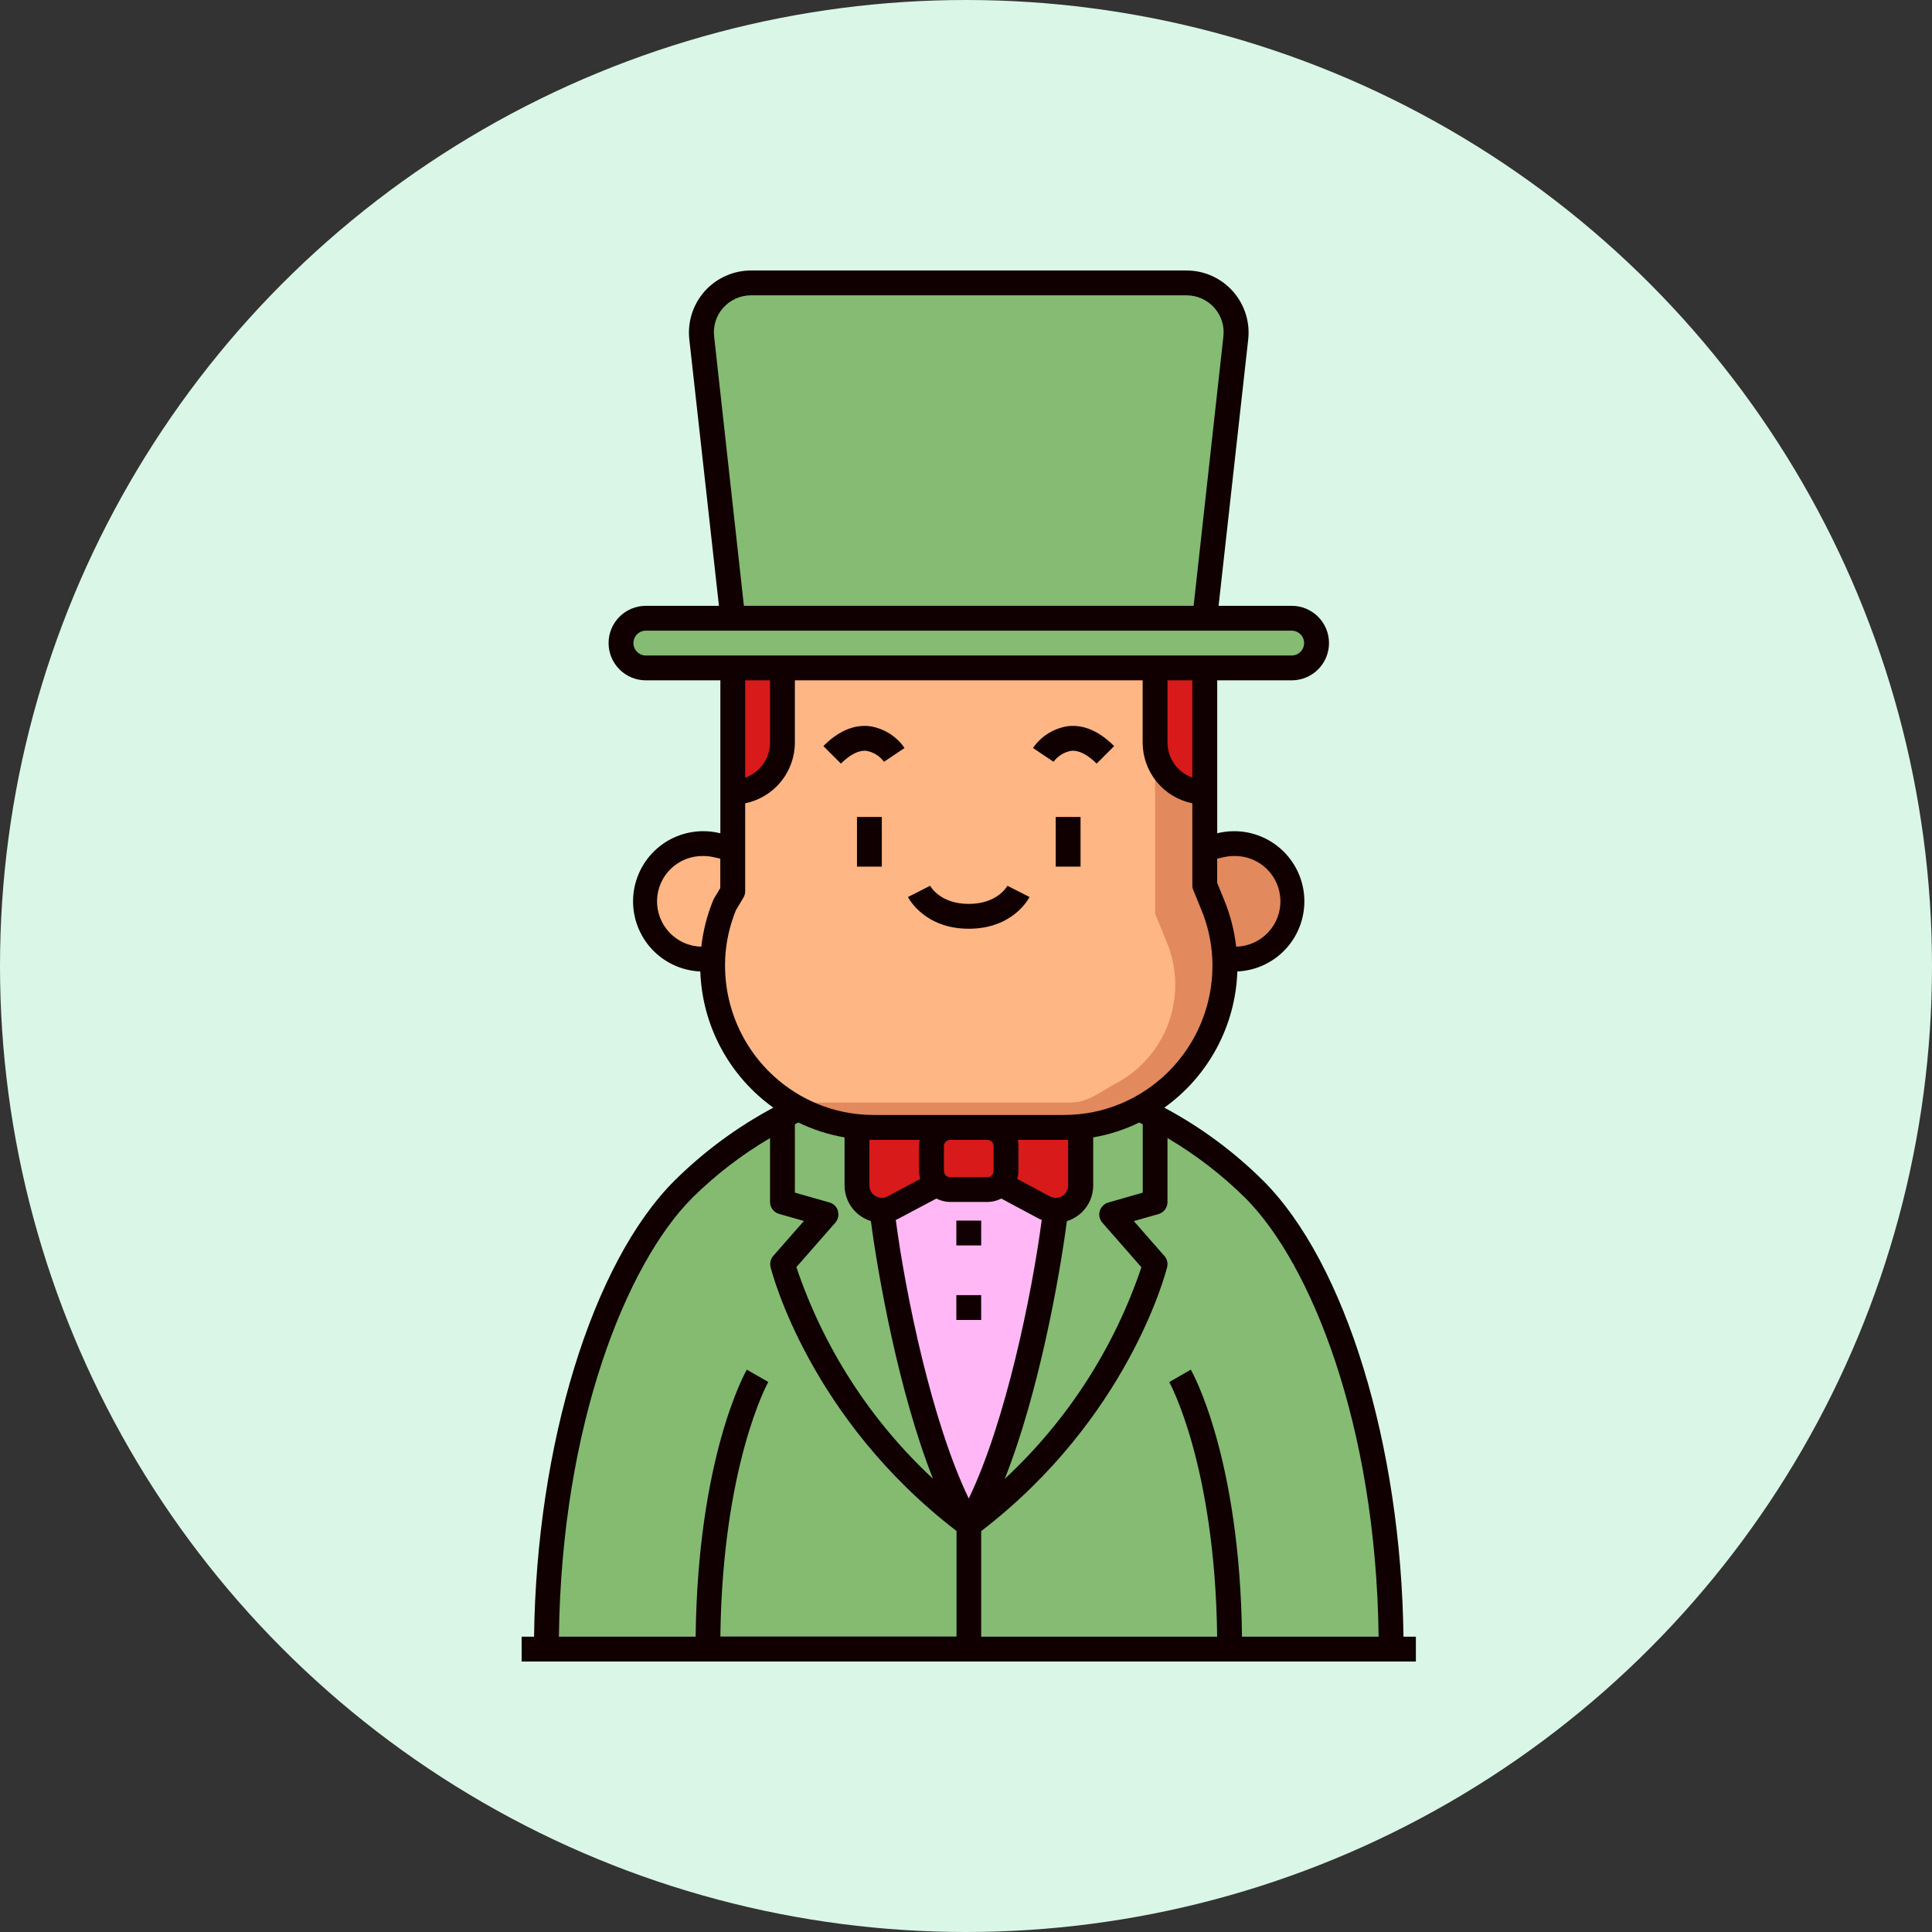 <svg width="100" height="100" viewBox="0 0 100 100" fill="none" xmlns="http://www.w3.org/2000/svg">
<rect x="0" y="0" width="100" height="100" fill="#333333" stroke="none"/>
<circle cx="50" cy="50" r="50" fill="#DAF6E7"/>
<path d="M28.286 85.357H72C72 74.429 68.786 65.429 64.929 61.572C63.187 59.855 61.169 58.442 58.96 57.393C60.355 56.646 61.512 55.521 62.296 54.146C63.08 52.771 63.46 51.202 63.392 49.621H63.537C63.942 49.667 64.353 49.63 64.743 49.511C65.134 49.393 65.496 49.196 65.808 48.933C66.119 48.669 66.374 48.345 66.555 47.98C66.737 47.614 66.842 47.216 66.864 46.809C66.886 46.401 66.824 45.993 66.683 45.611C66.541 45.228 66.323 44.878 66.042 44.583C65.76 44.288 65.421 44.053 65.046 43.893C64.671 43.734 64.266 43.653 63.858 43.655C63.642 43.657 63.427 43.682 63.215 43.729L62.357 43.919V32C62.357 29.102 61.206 26.322 59.156 24.272C57.107 22.223 54.327 21.072 51.429 21.072H48.857C45.959 21.072 43.179 22.223 41.13 24.272C39.08 26.322 37.929 29.102 37.929 32V43.928L37.071 43.739C36.859 43.691 36.644 43.667 36.428 43.665C36.02 43.662 35.615 43.743 35.24 43.903C34.864 44.063 34.526 44.297 34.244 44.593C33.963 44.888 33.745 45.238 33.603 45.62C33.462 46.003 33.4 46.411 33.422 46.818C33.444 47.226 33.549 47.624 33.731 47.989C33.912 48.355 34.167 48.679 34.478 48.943C34.79 49.206 35.152 49.403 35.543 49.521C35.933 49.639 36.344 49.677 36.749 49.63H36.894C36.828 51.21 37.208 52.777 37.992 54.15C38.777 55.523 39.932 56.647 41.326 57.393C39.117 58.442 37.099 59.855 35.357 61.572C31.5 65.429 28.286 74.429 28.286 85.357Z" fill="#FFB685"/>
<path d="M63.871 43.665C63.655 43.667 63.439 43.691 63.228 43.739L62.37 43.928V32C62.372 29.175 61.28 26.458 59.323 24.421C57.366 22.383 54.695 21.183 51.872 21.072C54.011 21.185 56.024 22.116 57.497 23.671C58.969 25.226 59.789 27.287 59.786 29.429V47.29L60.39 48.766C60.942 50.095 60.977 51.582 60.489 52.935C60 54.288 59.024 55.411 57.751 56.081C56.919 56.525 56.33 57.072 55.36 57.072H40.789C40.963 57.184 41.143 57.29 41.326 57.393C42.533 58.034 43.881 58.365 45.248 58.357H45.829C46.106 59.287 46.675 60.102 47.452 60.682C48.229 61.262 49.173 61.575 50.143 61.575C51.113 61.575 52.056 61.262 52.834 60.682C53.611 60.102 54.18 59.287 54.456 58.357H55.038C56.405 58.365 57.752 58.034 58.96 57.393C60.355 56.646 61.512 55.521 62.296 54.146C63.08 52.771 63.46 51.202 63.392 49.621H63.537C63.942 49.667 64.353 49.63 64.743 49.511C65.134 49.393 65.496 49.196 65.808 48.933C66.119 48.669 66.374 48.345 66.555 47.98C66.737 47.614 66.842 47.216 66.864 46.809C66.886 46.401 66.824 45.993 66.683 45.611C66.541 45.228 66.323 44.878 66.042 44.583C65.76 44.288 65.421 44.053 65.046 43.893C64.67 43.734 64.266 43.653 63.858 43.655L63.871 43.665Z" fill="#E2895D"/>
<path d="M40.5 34.572V38.429C40.5 39.111 40.229 39.765 39.747 40.247C39.265 40.729 38.611 41 37.929 41V34.572H40.5Z" fill="#D81A1A"/>
<path d="M62.357 34.572V41C61.675 41 61.021 40.729 60.539 40.247C60.057 39.765 59.786 39.111 59.786 38.429V34.572H62.357Z" fill="#D81A1A"/>
<path d="M50.143 78.928C47.703 74.801 46.103 66.435 45.643 62.645C45.85 62.642 46.053 62.589 46.234 62.491L48.484 61.288C48.575 61.38 48.684 61.452 48.803 61.5C48.922 61.549 49.05 61.573 49.179 61.571H51.107C51.363 61.571 51.608 61.469 51.789 61.288L54.039 62.491C54.221 62.589 54.423 62.642 54.63 62.645C54.183 66.435 52.583 74.801 50.143 78.928Z" fill="#FFB8F5"/>
<path d="M63.643 85.357H50.143V78.929C57.857 73.143 59.786 65.429 59.786 65.429L57.536 62.857L59.786 62.214V57.804C61.677 58.799 63.41 60.068 64.929 61.572C68.786 65.429 72 74.429 72 85.357H63.643Z" fill="#85BB72"/>
<path d="M66.857 32C67.198 32 67.525 32.136 67.766 32.377C68.007 32.618 68.143 32.945 68.143 33.286C68.143 33.627 68.007 33.954 67.766 34.195C67.525 34.436 67.198 34.571 66.857 34.571H33.429C33.088 34.571 32.761 34.436 32.52 34.195C32.279 33.954 32.143 33.627 32.143 33.286C32.143 32.945 32.279 32.618 32.52 32.377C32.761 32.136 33.088 32 33.429 32H66.857Z" fill="#85BB72"/>
<path d="M61.412 14.643C61.773 14.643 62.131 14.72 62.46 14.868C62.79 15.015 63.085 15.231 63.325 15.5C63.566 15.77 63.748 16.087 63.858 16.431C63.968 16.775 64.004 17.138 63.964 17.497L62.357 32H37.929L36.322 17.497C36.282 17.137 36.319 16.771 36.43 16.426C36.541 16.081 36.724 15.763 36.967 15.493C37.21 15.223 37.507 15.008 37.839 14.862C38.171 14.715 38.53 14.641 38.893 14.643H61.412Z" fill="#85BB72"/>
<path d="M59.786 57.804V62.214L57.536 62.857L59.786 65.429C59.786 65.429 57.857 73.143 50.143 78.929C52.583 74.802 54.183 66.435 54.643 62.645C54.984 62.645 55.311 62.51 55.552 62.269C55.793 62.027 55.929 61.7 55.929 61.359V58.315C56.99 58.206 58.019 57.892 58.96 57.39C59.22 57.512 59.497 57.65 59.786 57.804Z" fill="#85BB72"/>
<path d="M54.643 62.645C54.436 62.642 54.233 62.589 54.051 62.491L51.801 61.289C51.978 61.106 52.075 60.861 52.072 60.607V59.321C52.072 59.066 51.97 58.82 51.789 58.64C51.608 58.459 51.363 58.357 51.107 58.357H55.038C55.34 58.357 55.639 58.341 55.929 58.312V61.356C55.929 61.525 55.896 61.693 55.832 61.849C55.767 62.005 55.673 62.148 55.553 62.267C55.434 62.387 55.292 62.482 55.136 62.547C54.98 62.612 54.812 62.645 54.643 62.645Z" fill="#D81A1A"/>
<path d="M52.071 59.322V60.607C52.071 60.863 51.97 61.108 51.789 61.289C51.608 61.47 51.363 61.572 51.107 61.572H49.178C48.923 61.572 48.678 61.47 48.497 61.289C48.316 61.108 48.214 60.863 48.214 60.607V59.322C48.214 59.066 48.316 58.821 48.497 58.64C48.678 58.459 48.923 58.357 49.178 58.357H51.107C51.363 58.357 51.608 58.459 51.789 58.64C51.97 58.821 52.071 59.066 52.071 59.322Z" fill="#D81A1A"/>
<path d="M36.643 85.357H28.286C28.286 74.429 31.5 65.429 35.357 61.572C36.876 60.068 38.609 58.799 40.5 57.804V62.214L42.75 62.857L40.5 65.429C40.5 65.429 42.429 73.143 50.143 78.929V85.357H36.643Z" fill="#0AC05E" fill-opacity="0.5"/>
<path d="M45.643 62.645C45.302 62.645 44.975 62.51 44.734 62.268C44.493 62.027 44.357 61.7 44.357 61.359V58.315C44.647 58.344 44.946 58.36 45.248 58.36H49.179C48.923 58.36 48.678 58.462 48.497 58.643C48.316 58.824 48.214 59.069 48.214 59.325V60.61C48.215 60.866 48.316 61.111 48.497 61.292L46.247 62.494C46.061 62.593 45.854 62.645 45.643 62.645Z" fill="#D81A1A"/>
<path d="M45.643 62.645C46.09 66.435 47.69 74.801 50.143 78.929C42.429 73.143 40.5 65.429 40.5 65.429L42.75 62.857L40.5 62.214V57.804C40.789 57.65 41.066 57.512 41.326 57.386C42.267 57.889 43.296 58.203 44.357 58.312V61.356C44.357 61.525 44.39 61.693 44.454 61.849C44.519 62.005 44.613 62.148 44.733 62.267C44.852 62.387 44.994 62.482 45.15 62.547C45.306 62.612 45.474 62.645 45.643 62.645Z" fill="#85BB72"/>
<path d="M50.143 48.072C52.441 48.072 53.254 46.496 53.29 46.429L52.142 45.847C52.123 45.886 51.621 46.786 50.143 46.786C48.664 46.786 48.163 45.886 48.144 45.847L46.996 46.429C47.032 46.496 47.845 48.072 50.143 48.072Z" fill="#110002"/>
<path d="M44.357 42.286H45.643V44.857H44.357V42.286Z" fill="#110002"/>
<path d="M44.846 38.863C45.211 38.929 45.536 39.133 45.756 39.431L46.819 38.715C46.609 38.408 46.336 38.15 46.02 37.955C45.703 37.76 45.349 37.633 44.981 37.583C44.181 37.503 43.374 37.85 42.618 38.618L43.525 39.525C44.004 39.049 44.451 38.824 44.846 38.863Z" fill="#110002"/>
<path d="M54.643 42.286H55.929V44.857H54.643V42.286Z" fill="#110002"/>
<path d="M55.44 38.863C55.839 38.824 56.282 39.049 56.761 39.525L57.668 38.618C56.903 37.85 56.105 37.503 55.305 37.583C54.937 37.633 54.583 37.76 54.266 37.955C53.95 38.15 53.677 38.408 53.467 38.715L54.53 39.431C54.75 39.133 55.075 38.929 55.44 38.863Z" fill="#110002"/>
<path d="M49.5 63.178H50.786V64.464H49.5V63.178Z" fill="#110002"/>
<path d="M49.5 67.036H50.786V68.321H49.5V67.036Z" fill="#110002"/>
<path d="M72.643 84.714C72.524 74.792 69.641 65.368 65.388 61.118C63.874 59.613 62.148 58.337 60.265 57.332C61.393 56.526 62.321 55.471 62.977 54.248C63.632 53.026 63.998 51.669 64.045 50.283C64.548 50.26 65.042 50.133 65.494 49.909C65.945 49.686 66.346 49.37 66.669 48.984C66.992 48.597 67.231 48.147 67.371 47.663C67.511 47.178 67.549 46.67 67.482 46.17C67.415 45.671 67.244 45.19 66.981 44.76C66.718 44.33 66.369 43.959 65.955 43.672C65.541 43.384 65.071 43.186 64.576 43.089C64.082 42.993 63.572 43.001 63.08 43.112L63.003 43.128V35.214H66.86C67.372 35.214 67.862 35.011 68.224 34.649C68.586 34.288 68.789 33.797 68.789 33.286C68.789 32.774 68.586 32.284 68.224 31.922C67.862 31.56 67.372 31.357 66.86 31.357H63.074L64.607 17.568C64.657 17.119 64.611 16.664 64.473 16.234C64.335 15.803 64.108 15.407 63.807 15.07C63.505 14.733 63.136 14.464 62.724 14.28C62.311 14.095 61.864 14 61.412 14H38.874C38.422 14 37.975 14.095 37.562 14.28C37.15 14.464 36.78 14.733 36.479 15.07C36.177 15.407 35.95 15.803 35.812 16.234C35.674 16.664 35.629 17.119 35.679 17.568L37.212 31.357H33.429C32.917 31.357 32.426 31.56 32.065 31.922C31.703 32.284 31.5 32.774 31.5 33.286C31.5 33.797 31.703 34.288 32.065 34.649C32.426 35.011 32.917 35.214 33.429 35.214H37.286V43.128L37.205 43.112C36.946 43.053 36.681 43.022 36.415 43.022C35.463 43.018 34.548 43.387 33.866 44.051C33.184 44.715 32.79 45.619 32.768 46.57C32.746 47.522 33.099 48.443 33.749 49.138C34.4 49.832 35.297 50.243 36.248 50.283C36.296 51.669 36.662 53.025 37.317 54.247C37.973 55.469 38.9 56.525 40.028 57.332C38.145 58.339 36.419 59.614 34.904 61.118C30.651 65.368 27.768 74.792 27.643 84.714H27V86H73.286V84.714H72.643ZM71.357 84.714H64.286C64.176 75.454 61.743 71.082 61.637 70.893L60.519 71.536C60.544 71.578 62.891 75.836 63 84.714H50.786V79.25C58.378 73.422 60.329 65.911 60.409 65.593C60.435 65.492 60.436 65.386 60.412 65.285C60.388 65.183 60.34 65.089 60.271 65.011L58.686 63.204L59.972 62.838C60.105 62.797 60.222 62.715 60.304 62.602C60.387 62.49 60.43 62.354 60.429 62.214V58.907C61.902 59.774 63.261 60.822 64.475 62.025C67.821 65.387 71.222 73.673 71.357 84.714ZM43.374 62.674C43.343 62.57 43.286 62.476 43.209 62.401C43.132 62.325 43.037 62.27 42.933 62.24L41.143 61.729V58.193L41.323 58.1C42.079 58.469 42.885 58.729 43.714 58.871V61.356C43.714 61.611 43.764 61.863 43.862 62.098C43.959 62.333 44.103 62.546 44.283 62.725C44.506 62.945 44.778 63.108 45.077 63.201C45.444 65.998 46.517 72.053 48.291 76.54C45.059 73.534 42.629 69.769 41.22 65.586L43.239 63.281C43.31 63.199 43.359 63.1 43.381 62.994C43.404 62.888 43.399 62.778 43.367 62.674H43.374ZM58.969 58.103L59.149 58.196V61.732L57.365 62.243C57.261 62.273 57.167 62.328 57.09 62.404C57.013 62.48 56.956 62.574 56.925 62.677C56.894 62.781 56.889 62.892 56.913 62.998C56.936 63.104 56.985 63.203 57.057 63.285L59.079 65.593C57.671 69.775 55.24 73.539 52.007 76.544C53.785 72.06 54.858 66.004 55.221 63.204C55.52 63.112 55.793 62.948 56.015 62.729C56.196 62.549 56.339 62.336 56.437 62.101C56.534 61.866 56.584 61.614 56.584 61.359V58.871C57.41 58.729 58.21 58.471 58.963 58.103H58.969ZM48.465 62.038C48.686 62.151 48.93 62.212 49.179 62.214H51.107C51.358 62.213 51.605 62.152 51.827 62.038L53.736 63.06C53.797 63.092 53.859 63.117 53.92 63.143C53.405 67.049 52.039 73.631 50.143 77.562C48.243 73.628 46.877 67.029 46.366 63.143C46.426 63.117 46.487 63.089 46.549 63.056L48.465 62.038ZM55.286 61.356C55.286 61.441 55.27 61.525 55.238 61.603C55.206 61.681 55.159 61.752 55.099 61.812C55.039 61.873 54.968 61.921 54.889 61.954C54.81 61.986 54.725 62.003 54.64 62.002C54.536 61.999 54.434 61.972 54.341 61.925L52.653 61.022C52.691 60.887 52.712 60.747 52.714 60.607V59.321C52.714 59.214 52.703 59.106 52.682 59H55.038H55.286V61.356ZM51.429 59.321V60.607C51.429 60.692 51.395 60.774 51.334 60.834C51.274 60.895 51.192 60.929 51.107 60.929H49.179C49.093 60.929 49.012 60.895 48.951 60.834C48.891 60.774 48.857 60.692 48.857 60.607V59.321C48.857 59.236 48.891 59.154 48.951 59.094C49.012 59.034 49.093 59 49.179 59H51.107C51.192 59 51.274 59.034 51.334 59.094C51.395 59.154 51.429 59.236 51.429 59.321ZM47.633 61.022L45.945 61.922C45.854 61.971 45.753 61.999 45.649 62.002C45.477 61.997 45.313 61.93 45.186 61.812C45.127 61.752 45.08 61.681 45.048 61.603C45.016 61.525 44.999 61.441 45 61.356V59H45.248H47.604C47.583 59.106 47.572 59.214 47.571 59.321V60.607C47.574 60.747 47.594 60.887 47.633 61.022ZM63.35 44.365C63.522 44.328 63.696 44.309 63.871 44.307C64.179 44.3 64.486 44.353 64.773 44.465C65.061 44.576 65.324 44.742 65.547 44.955C65.77 45.168 65.949 45.422 66.074 45.704C66.198 45.986 66.266 46.289 66.274 46.598C66.281 46.906 66.228 47.212 66.117 47.5C66.006 47.787 65.839 48.05 65.626 48.273C65.414 48.496 65.159 48.675 64.877 48.8C64.595 48.925 64.292 48.993 63.984 49C63.889 48.17 63.681 47.356 63.363 46.583L63 45.696V44.446L63.35 44.365ZM61.714 40.245C61.339 40.112 61.013 39.866 60.783 39.541C60.553 39.215 60.429 38.827 60.429 38.429V35.214H61.714V40.245ZM36.964 17.423C36.932 17.155 36.957 16.883 37.038 16.625C37.119 16.368 37.254 16.13 37.434 15.929C37.615 15.726 37.837 15.564 38.085 15.453C38.333 15.342 38.602 15.285 38.874 15.286H61.412C61.684 15.285 61.953 15.342 62.201 15.453C62.449 15.564 62.671 15.726 62.852 15.929C63.032 16.131 63.167 16.369 63.248 16.627C63.329 16.885 63.354 17.158 63.321 17.426L61.782 31.357H38.504L36.964 17.423ZM32.786 33.286C32.786 33.115 32.853 32.952 32.974 32.831C33.095 32.711 33.258 32.643 33.429 32.643H66.857C67.028 32.643 67.191 32.711 67.312 32.831C67.432 32.952 67.5 33.115 67.5 33.286C67.5 33.456 67.432 33.62 67.312 33.74C67.191 33.861 67.028 33.929 66.857 33.929H33.429C33.258 33.929 33.095 33.861 32.974 33.74C32.853 33.62 32.786 33.456 32.786 33.286ZM39.857 35.214V38.429C39.858 38.828 39.735 39.218 39.505 39.544C39.274 39.871 38.948 40.118 38.571 40.251V35.214H39.857ZM36.964 46.496C36.947 46.524 36.932 46.553 36.919 46.583C36.602 47.356 36.393 48.17 36.299 49C35.991 48.993 35.687 48.925 35.405 48.8C35.123 48.675 34.869 48.496 34.656 48.273C34.227 47.823 33.994 47.22 34.009 46.598C34.024 45.975 34.285 45.385 34.736 44.955C35.186 44.526 35.789 44.293 36.411 44.307C36.586 44.309 36.759 44.328 36.929 44.365L37.282 44.446V45.966L36.964 46.496ZM37.533 49.643C37.574 48.772 37.763 47.914 38.093 47.107L38.478 46.464C38.537 46.367 38.569 46.256 38.571 46.143V41.579C39.297 41.43 39.95 41.036 40.419 40.462C40.887 39.888 41.143 39.17 41.143 38.429V35.214H59.143V38.429C59.143 39.17 59.399 39.888 59.867 40.462C60.336 41.036 60.988 41.43 61.714 41.579V45.821C61.714 45.905 61.731 45.988 61.763 46.066L62.174 47.072C62.514 47.889 62.709 48.759 62.749 49.643C62.813 51.103 62.463 52.551 61.739 53.821C61.015 55.09 59.947 56.129 58.657 56.818C57.79 57.279 56.842 57.569 55.864 57.669C55.59 57.697 55.314 57.711 55.038 57.711H45.248C44.973 57.712 44.698 57.698 44.425 57.669C43.446 57.57 42.496 57.279 41.628 56.814C40.339 56.127 39.271 55.089 38.547 53.82C37.823 52.551 37.472 51.103 37.536 49.643H37.533ZM35.807 62.025C37.022 60.821 38.382 59.773 39.857 58.907V62.214C39.857 62.354 39.903 62.489 39.987 62.601C40.071 62.712 40.189 62.793 40.323 62.831L41.609 63.198L40.024 65.004C39.956 65.083 39.907 65.177 39.883 65.278C39.859 65.379 39.86 65.485 39.886 65.586C39.966 65.907 41.917 73.416 49.51 79.244V84.708H37.286C37.395 75.827 39.741 71.568 39.767 71.529L39.214 71.214L38.655 70.893C38.549 71.079 36.116 75.451 36.006 84.714H28.929C29.064 73.673 32.464 65.387 35.81 62.025H35.807Z" fill="#110002"/>
</svg>
